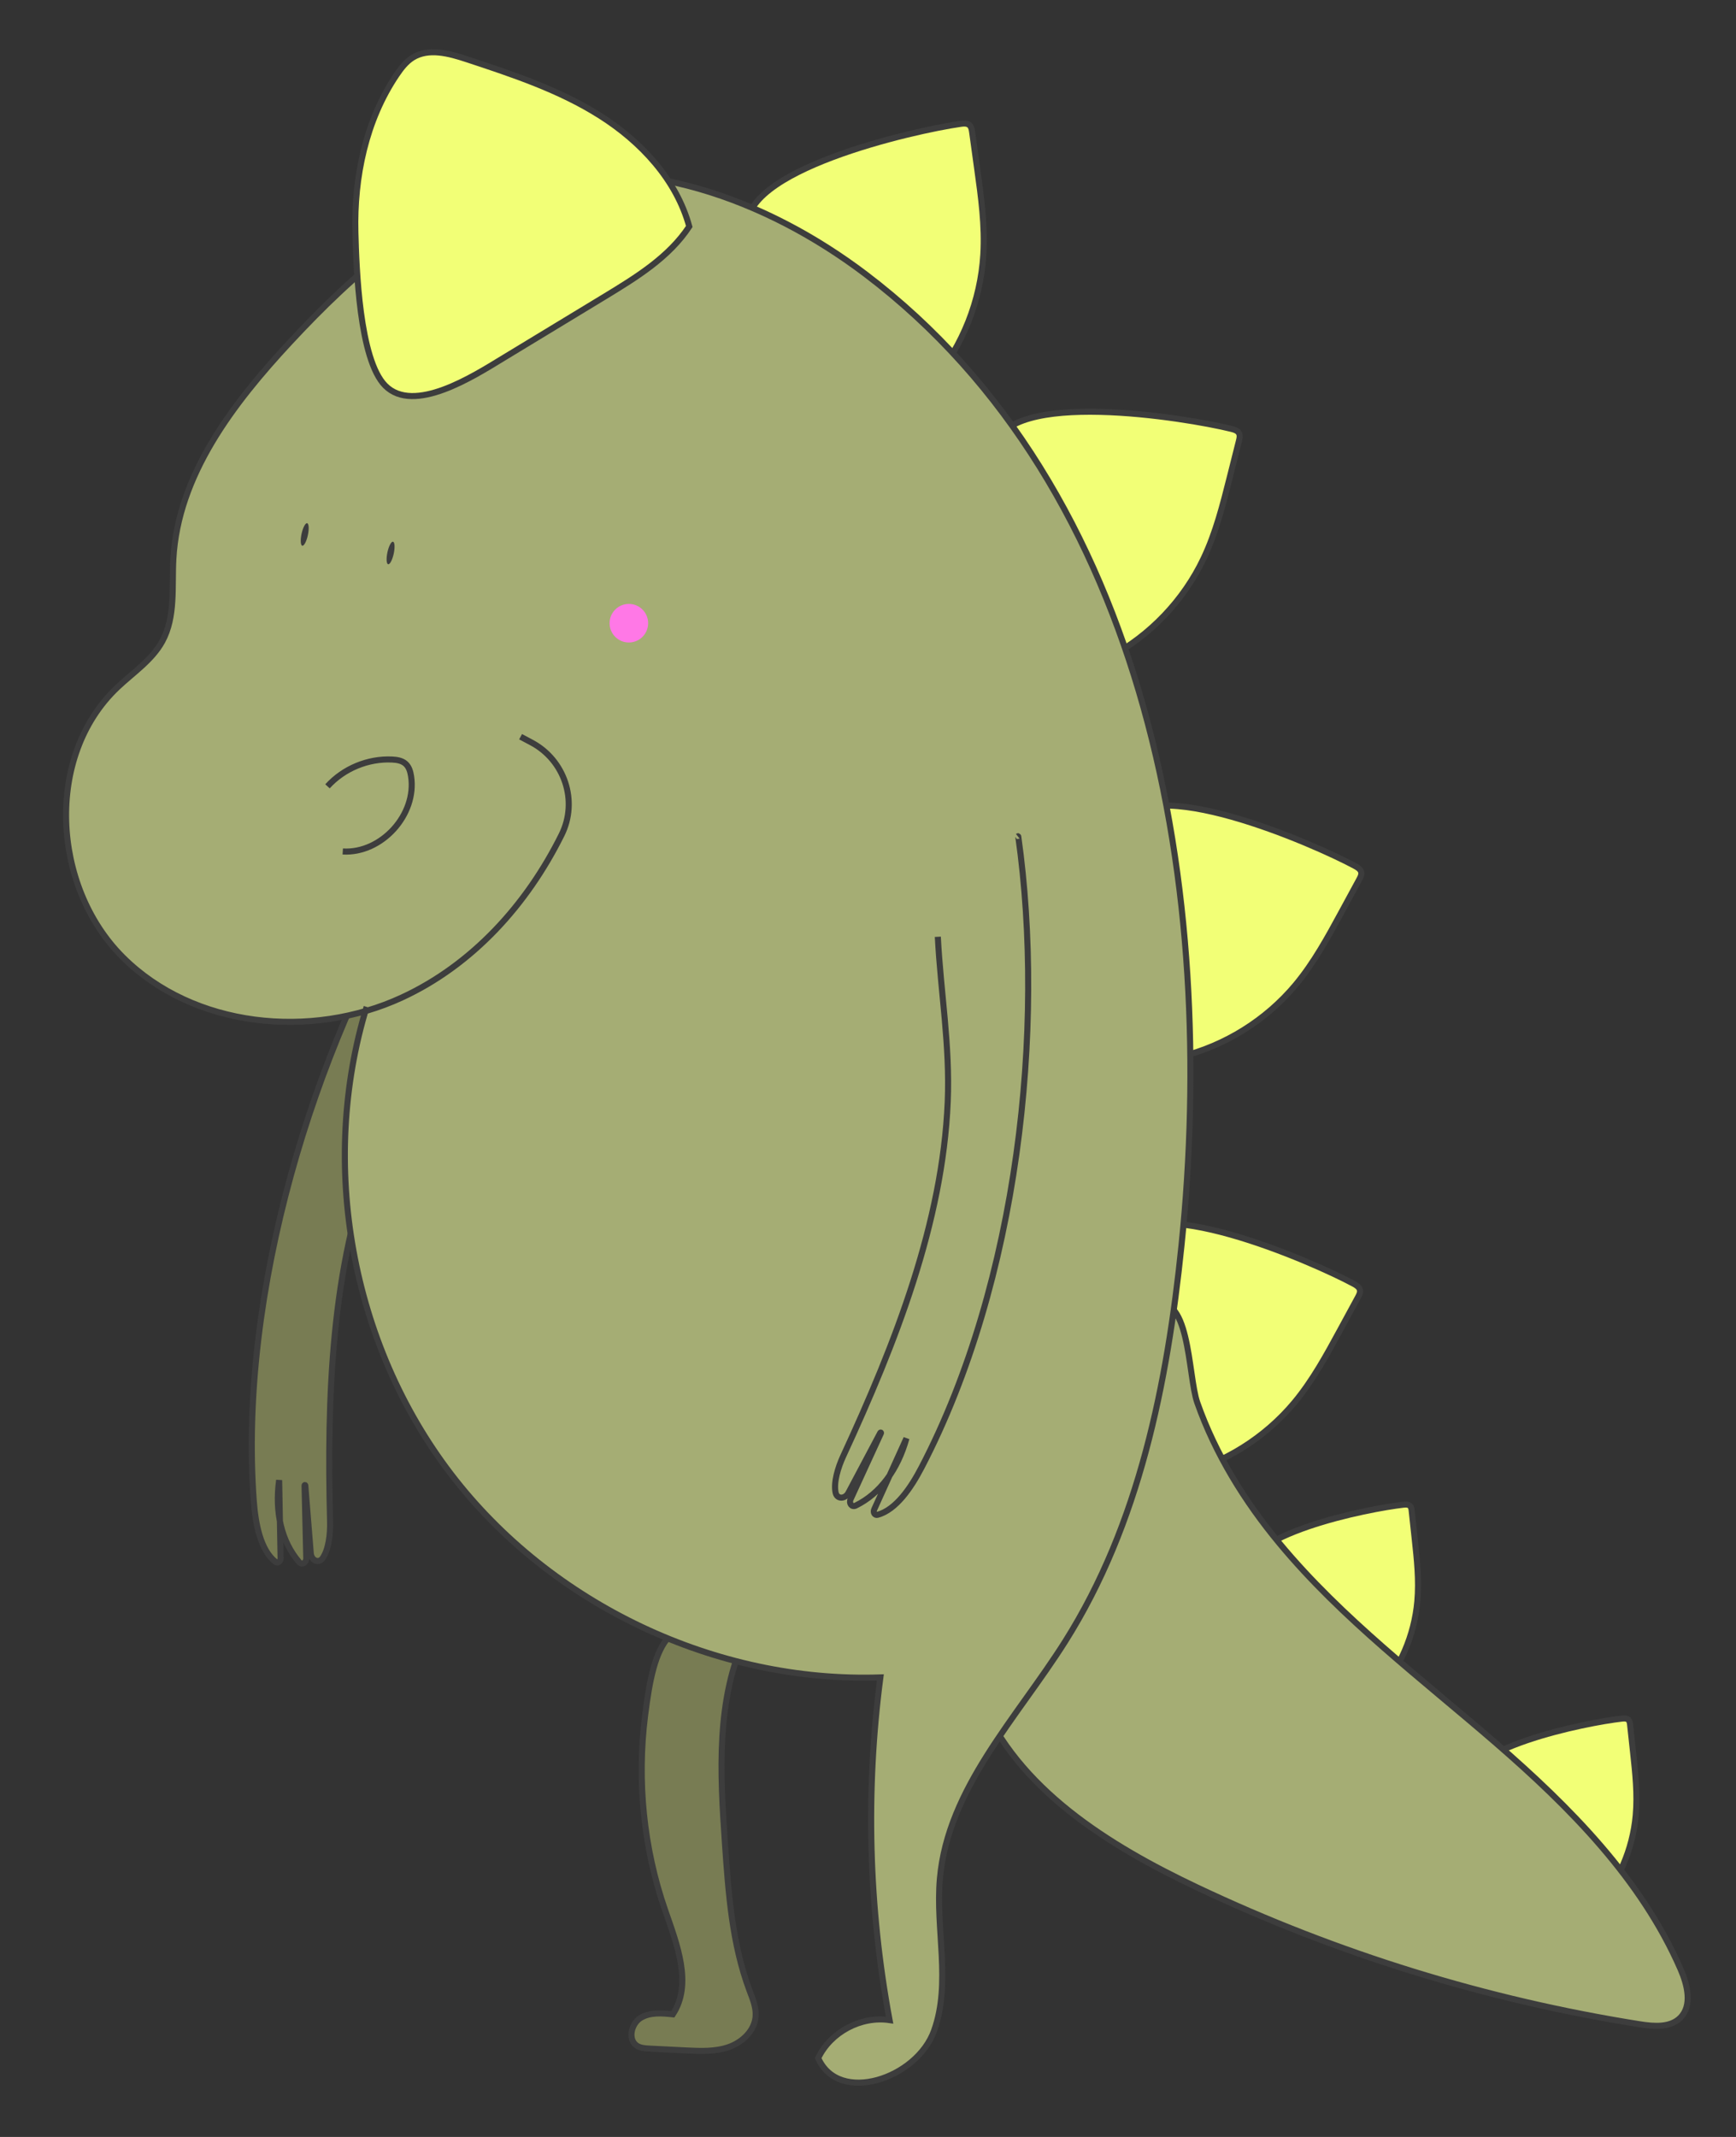 <?xml version="1.0" encoding="utf-8"?>
<!-- Generator: Adobe Illustrator 16.0.0, SVG Export Plug-In . SVG Version: 6.00 Build 0)  -->
<!DOCTYPE svg PUBLIC "-//W3C//DTD SVG 1.1//EN" "http://www.w3.org/Graphics/SVG/1.1/DTD/svg11.dtd">
<svg version="1.1" id="Calque_1" xmlns="http://www.w3.org/2000/svg" xmlns:xlink="http://www.w3.org/1999/xlink" x="0px" y="0px"
	 width="573.058px" height="705.071px" viewBox="64.291 -57.716 573.058 705.071"
	 enable-background="new 64.291 -57.716 573.058 705.071" xml:space="preserve">
<rect x="64.291" y="-57.716" width="573.058" height="705.071" fill="#333333" stroke="none"/>
<g>
	<g>
		<path fill="#F2FF76" stroke="#3D3D3D" stroke-width="2" stroke-miterlimit="10" d="M381.412-16.857
			c1.011-0.143,2.178-0.233,2.93,0.466c0.583,0.544,0.726,1.4,0.842,2.191c0.559,4.07,1.128,8.14,1.686,12.21
			c1.297,9.359,2.593,18.795,2.023,28.232c-0.908,15.205-6.807,30.072-16.554,41.777c-6.378,7.648-59.536-40.417-61.222-49.737
			C307.553-1.445,365.961-14.667,381.412-16.857z"/>
		<path fill="#F2FF76" stroke="#3D3D3D" stroke-width="2" stroke-miterlimit="10" d="M470.788,83.795
			c0.998,0.247,2.1,0.597,2.541,1.517c0.337,0.726,0.155,1.568-0.039,2.346c-0.998,3.98-2.01,7.972-3.008,11.952
			c-2.308,9.165-4.627,18.407-8.685,26.936c-6.533,13.767-17.563,25.342-30.98,32.549c-8.775,4.706-40.093-59.756-38.174-69.024
			C396.525,70.457,455.635,80.049,470.788,83.795z"/>
		<path fill="#F2FF76" stroke="#3D3D3D" stroke-width="2" stroke-miterlimit="10" d="M511.555,228.002
			c0.895,0.479,1.893,1.102,2.087,2.1c0.155,0.791-0.246,1.556-0.622,2.269c-1.957,3.617-3.915,7.22-5.885,10.836
			c-4.512,8.309-9.062,16.67-15.102,23.942c-9.748,11.705-23.307,20.182-38.097,23.825c-9.67,2.385-23.993-67.833-19.833-76.349
			C442.918,196.633,497.802,220.6,511.555,228.002z"/>
		<path fill="#F2FF76" stroke="#3D3D3D" stroke-width="2" stroke-miterlimit="10" d="M511.127,365.857
			c0.895,0.479,1.893,1.102,2.086,2.1c0.157,0.79-0.246,1.555-0.621,2.27c-1.958,3.614-3.915,7.219-5.886,10.836
			c-4.511,8.308-9.061,16.669-15.101,23.94c-9.747,11.706-23.307,20.183-38.096,23.826c-9.671,2.384-23.994-67.833-19.833-76.35
			C442.504,334.489,497.374,358.454,511.127,365.857z"/>
		<path fill="#F2FF76" stroke="#3D3D3D" stroke-width="2" stroke-miterlimit="10" d="M527.576,438.745
			c0.751-0.078,1.607-0.131,2.152,0.401c0.414,0.414,0.505,1.049,0.569,1.634c0.325,3.006,0.649,6.026,0.973,9.033
			c0.752,6.936,1.504,13.924,0.882,20.856c-0.998,11.188-5.664,22.024-13.118,30.437c-4.86,5.496-43.022-31.084-44.06-38.006
			C472.784,448.505,516.131,440.026,527.576,438.745z"/>
		<path fill="#F2FF76" stroke="#3D3D3D" stroke-width="2" stroke-miterlimit="10" d="M599.673,509.325
			c0.751-0.079,1.607-0.131,2.152,0.401c0.414,0.415,0.505,1.05,0.569,1.633c0.324,3.007,0.649,6.028,0.973,9.035
			c0.752,6.935,1.504,13.921,0.882,20.856c-0.998,11.187-5.664,22.022-13.118,30.437c-4.861,5.496-43.021-31.085-44.06-38.006
			C544.881,519.086,588.228,510.607,599.673,509.325z"/>
	</g>
	<path fill="#787C53" stroke="#3D3D3D" stroke-width="2" stroke-miterlimit="10" d="M212.461,274.641
		c-8.102,16.424-17.889,31.212-24.59,48.739c-14.219,37.163-15.697,79.756-14.622,120.989c0.104,4.109-0.492,9.23-2.463,12.029
		c-1.284,1.829-3.707,0.805-3.914-1.633c-0.597-7.454-1.206-14.905-1.802-22.359c-0.014-0.195-0.246-0.182-0.246,0.014l0.569,23.954
		c0.039,1.567-1.451,2.384-2.371,1.295c-5.833-6.804-8.05-16.423-6.585-27.013l0.479,25.73c0.027,1.113-0.959,1.814-1.711,1.218
		c-4.964-3.94-6.584-12.599-7.142-20.091c-5.068-69.013,19.911-149.275,53.133-203.795c0.052-0.078,0.143-0.078,0.194,0"/>
	<path fill="#A5AD74" stroke="#3D3D3D" stroke-width="2" stroke-miterlimit="10" d="M486.654,451.513
		c20.701,24.938,46.872,44.604,71.37,65.823c24.499,21.218,48.052,44.926,61.015,74.638c2.281,5.236,3.953,12.04-0.091,16.072
		c-3.318,3.307-8.711,2.865-13.339,2.14c-50.54-8.013-99.927-23.255-146.176-45.162c-29.321-13.882-59.238-32.471-71.683-62.427
		c-2.062-4.952-3.604-10.317-2.941-15.646c0.466-3.759,1.996-7.283,3.537-10.745c7.973-17.875,16.593-35.451,25.835-52.705
		c6.053-11.289,18.121-44.332,29.645-50.111c13.416-6.729,12.509,22.657,15.698,31.705
		C465.512,422.087,475.183,437.707,486.654,451.513z"/>
	<path fill="#787C53" stroke="#3D3D3D" stroke-width="2" stroke-miterlimit="10" d="M283.831,572.477
		c3.928,11.305,9.126,24.423,2.566,34.416c-3.655-0.388-7.621-0.714-10.719,1.244c-3.099,1.97-4.2,7.221-1.089,9.164
		c1.179,0.738,2.644,0.829,4.031,0.907c4.044,0.208,8.088,0.403,12.132,0.609c4.744,0.233,9.618,0.455,14.103-1.115
		c4.486-1.568,8.517-5.378,8.867-10.108c0.221-2.957-0.984-5.822-2.035-8.597c-5.756-15.397-6.947-32.056-8.089-48.465
		c-1.606-23.28-3.008-47.767,7.039-68.831c-26.132-10.628-30.436,2.942-33.404,26.65
		C274.538,529.869,276.728,551.996,283.831,572.477z"/>
	<path fill="#A5AD74" stroke="#3D3D3D" stroke-width="2" stroke-miterlimit="10" d="M185.317,274.498
		c-15.827,51.9-5.107,111.153,27.908,154.227c33.015,43.074,87.444,68.818,141.679,67.015c-4.899,37.541-3.876,75.844,3.033,113.059
		c-9.425-1.387-19.444,3.94-23.565,12.535c6.767,15.438,32.574,6.844,38.252-9.022c5.677-15.866,0.439-33.441,1.932-50.229
		c2.645-29.735,25.419-52.979,41.362-78.217c24.46-38.718,33.703-85.059,38.382-130.62
		c11.989-116.896-10.616-249.526-104.27-320.483C317.313,7.979,274.576-7.667,234.938,3c-29.776,8.011-53.886,29.581-74.885,52.148
		c-18.848,20.26-37.034,43.956-38.537,71.579c-0.506,9.216,0.778,19.067-3.655,27.169c-3.422,6.235-9.657,10.305-14.817,15.192
		c-24.005,22.736-21.658,65.563,1.713,88.948c23.37,23.384,62.18,27.246,92.188,13.377c23.267-10.746,41.271-30.604,52.73-53.703
		c5.521-11.135,1.011-24.655-9.969-30.462c-1.191-0.635-2.385-1.257-3.564-1.893"/>
	<path fill="#A5AD74" stroke="#3D3D3D" stroke-width="2" stroke-miterlimit="10" d="M373.869,251.373"/>
	<path fill="#A5AD74" stroke="#3D3D3D" stroke-width="2" stroke-miterlimit="10" d="M373.869,251.373
		c0.933,18.29,4.057,35.75,3.266,54.493c-1.672,39.742-17.176,79.461-34.506,116.882c-1.724,3.734-3.216,8.674-2.501,12.029
		c0.453,2.178,3.085,2.204,4.237,0.053c3.5-6.598,7.014-13.209,10.513-19.807c0.091-0.169,0.299-0.064,0.221,0.104l-10.008,21.776
		c-0.661,1.426,0.391,2.761,1.673,2.138c8.05-3.941,13.896-11.885,16.748-22.191l-10.63,23.436
		c-0.453,1.011,0.155,2.049,1.089,1.803c6.119-1.659,11.045-8.957,14.518-15.62c31.992-61.363,40.858-144.945,31.939-208.176
		c-0.012-0.091-0.103-0.129-0.168-0.078"/>
	<path fill="none" stroke="#3D3D3D" stroke-width="2" stroke-miterlimit="10" d="M172.395,201.728
		c5.34-5.886,13.376-9.217,21.31-8.841c1.606,0.078,3.306,0.337,4.485,1.426c1.127,1.024,1.568,2.592,1.801,4.096
		c1.971,12.665-9.761,25.575-22.555,24.823"/>
	<path fill="#F2FF76" stroke="#3D3D3D" stroke-width="2" stroke-miterlimit="10" d="M181.609,18.893
		c-0.466-18.212,3.448-36.942,13.676-52.018c1.451-2.139,3.073-4.239,5.263-5.6c5.225-3.215,11.952-1.387,17.772,0.532
		c15.191,5.016,30.564,10.098,44.085,18.665c13.52,8.568,25.198,21.103,29.411,36.542c-6.65,10.11-17.357,16.708-27.701,22.995
		c-11.342,6.87-22.67,13.753-34.013,20.623c-9.501,5.769-29.205,18.42-38.654,8.892C182.88,60.877,181.908,30.442,181.609,18.893z"
		/>
	
		<ellipse transform="matrix(-0.978 -0.211 0.211 -0.978 301.099 269.556)" fill="#3D3D3D" cx="164.904" cy="118.743" rx="1.063" ry="3.798"/>
	
		<ellipse transform="matrix(-0.978 -0.211 0.211 -0.978 355.884 287.634)" fill="#3D3D3D" cx="193.26" cy="124.865" rx="1.063" ry="3.798"/>
	<circle fill="#FF78E6" cx="271.88" cy="147.907" r="6.365"/>
</g>
</svg>

